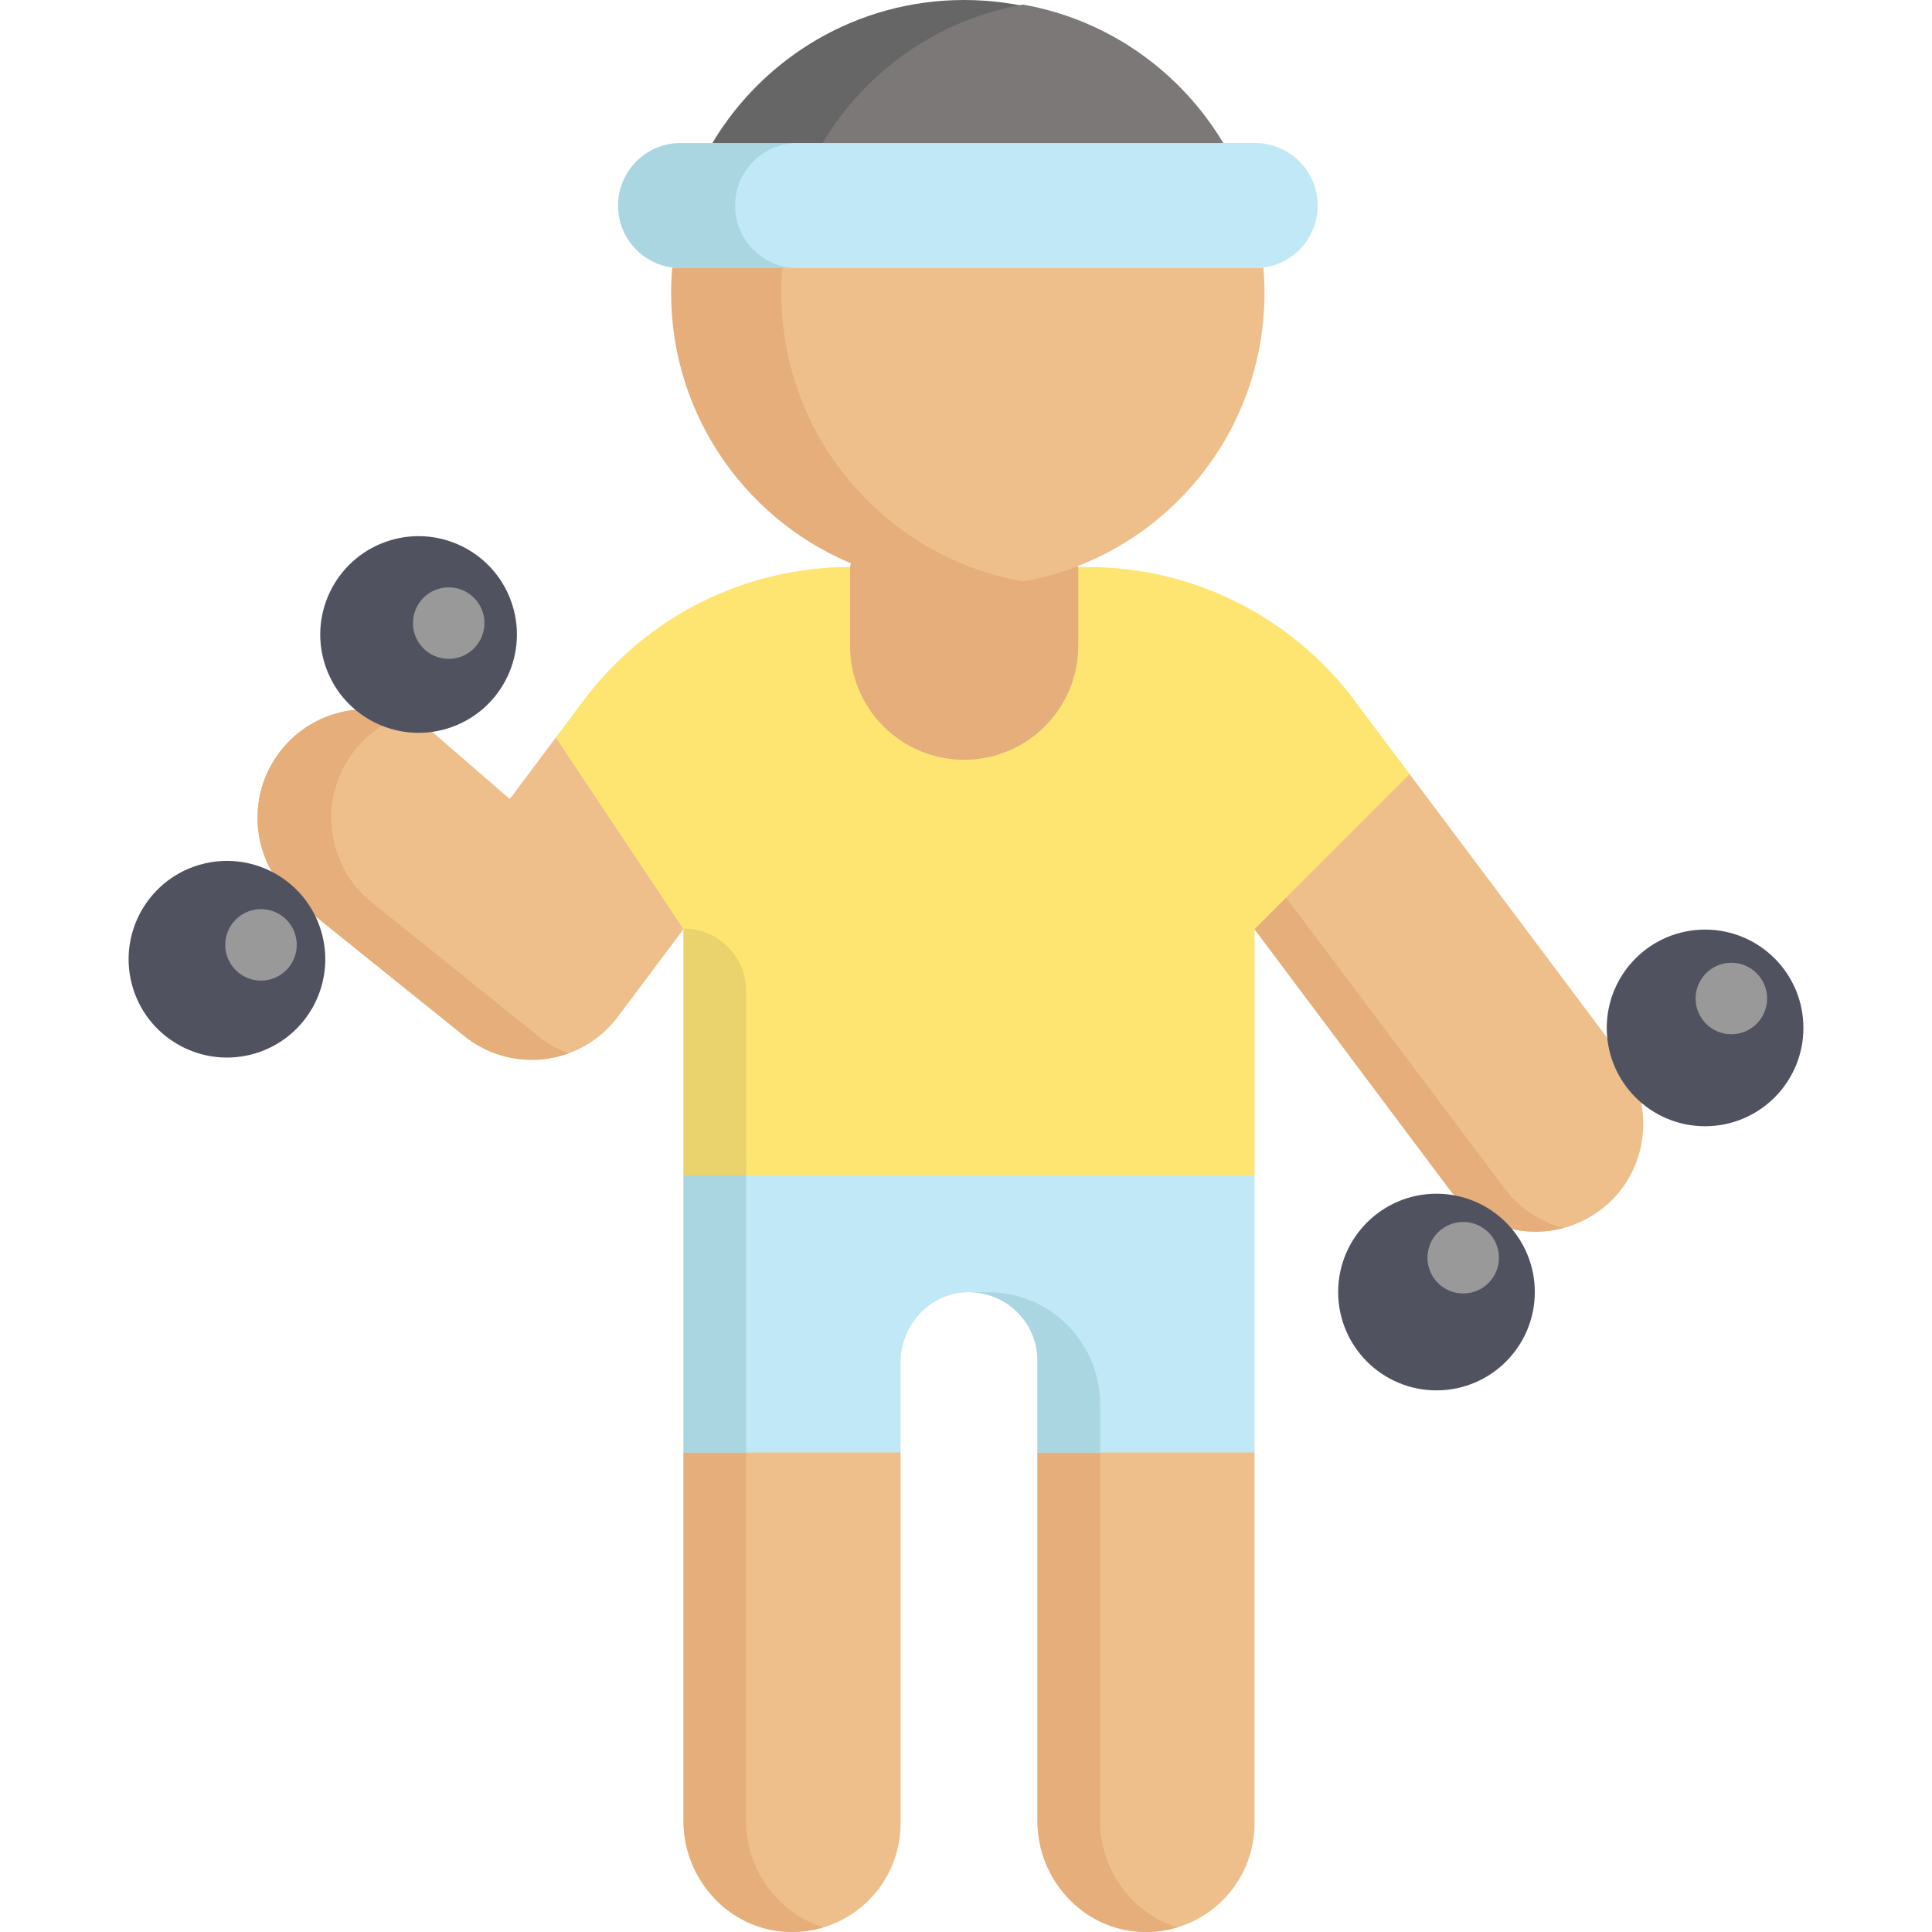 <?xml version="1.0" encoding="iso-8859-1"?>
<!-- Generator: Adobe Illustrator 19.0.0, SVG Export Plug-In . SVG Version: 6.00 Build 0)  -->
<svg version="1.1" id="Layer_1" xmlns="http://www.w3.org/2000/svg" xmlns:xlink="http://www.w3.org/1999/xlink" x="0px" y="0px"
	 viewBox="0 0 512 512" style="enable-background:new 0 0 512 512;" xml:space="preserve">
<g>
	<path style="fill:#EFBF8B;" d="M332.467,384.924v98.304c0,7.947-3.221,15.136-8.421,20.348c-5.318,5.306-12.697,8.551-20.845,8.421
		c-15.788-0.272-28.259-13.609-28.259-29.408v-97.664l26.364-21.216L332.467,384.924z"/>
	<path style="fill:#EFBF8B;" d="M238.664,384.924v98.304c0,16.238-13.443,29.337-29.811,28.745
		c-15.586-0.545-27.715-13.834-27.715-29.432v-97.617l32.523-16.478L238.664,384.924z"/>
</g>
<g>
	<path style="fill:#E5AE7B;" d="M197.72,482.541v-97.617l18.937-18.472l-8.91-7.483l-26.608,25.955v97.617
		c0,15.598,12.128,28.887,27.715,29.432c3.271,0.118,6.423-0.319,9.377-1.209C206.267,507.095,197.72,495.634,197.72,482.541z"/>
	<path style="fill:#E5AE7B;" d="M291.523,482.549v-97.617l18.937-18.472l-8.91-7.483l-26.609,25.953v97.617
		c0,15.598,12.128,28.887,27.715,29.432c3.271,0.118,6.423-0.319,9.377-1.209C300.07,507.104,291.523,495.642,291.523,482.549z"/>
</g>
<path style="fill:#C0E8F6;" d="M332.467,355.587v29.337h-57.525v-24.339c0-5.01-2.037-9.534-5.318-12.815
	c-3.553-3.553-8.587-5.65-14.094-5.271c-9.582,0.651-16.866,8.966-16.866,18.571v23.853h-57.525v-29.337v-44.095l74.817-35.085
	l76.511,35.085V355.587z"/>
<path style="fill:#EFBF8B;" d="M147.301,195.447l32.408,11.133l1.43,39.653l-17.375,23.202c-9.44,12.614-27.336,15.184-39.949,5.732
	l-44.047-35.413c-7.545-5.65-11.524-14.296-11.524-23.048c0-6.005,1.871-12.045,5.744-17.221c9.522-12.72,27.549-15.302,40.269-5.78
	l20.845,18.038L147.301,195.447z"/>
<g>
	<path style="fill:#E5AE7B;" d="M143.357,275.167L99.31,239.754c-7.545-5.65-11.524-14.295-11.524-23.048
		c0-6.005,1.871-12.045,5.744-17.221c3.499-4.675,8.149-7.973,13.259-9.813c-11.594-4.194-25.03-0.57-32.801,9.813
		c-3.873,5.176-5.744,11.216-5.744,17.221c0,8.753,3.98,17.399,11.524,23.048l44.047,35.413c8.002,5.995,18.126,7.147,26.871,3.972
		C148.124,278.204,145.652,276.887,143.357,275.167z"/>
	<path style="fill:#E5AE7B;" d="M285.755,150.263l31.463,54.858c0,16.712-45.001,61.712-61.712,61.712
		c-8.35,0-15.906-3.387-21.39-8.859c-5.472-5.472-44.142-31.978-44.142-40.34l35.283-67.371l7.355-29.748
		c8.551,3.257,13.194,3.948,22.894,3.948s1.149,3.257,9.7,0L285.755,150.263z"/>
</g>
<path style="fill:#EFBF8B;" d="M429.516,279.846c9.345,12.483,7.604,30.391-4.548,40.174c-12.744,10.28-31.362,7.852-41.086-5.14
	l-51.414-68.647l4.37-28.599l36.728-12.499L429.516,279.846z"/>
<path style="fill:#E5AE7B;" d="M414.319,325.433c-11.015,2.937-23.19-0.876-30.439-10.553l-51.414-68.647l2.475-16.167
	l63.743,84.814C402.725,320.269,408.28,323.834,414.319,325.433z"/>
<circle style="fill:#515260;" cx="380.684" cy="342.405" r="26.056"/>
<path style="fill:#FEE572;" d="M181.139,246.233l-33.838-50.786l7.391-9.878c8.326-11.11,19.021-19.933,31.114-25.985
	c12.081-6.052,25.559-9.321,39.452-9.321v20.833c0,8.362,3.387,15.918,8.859,21.39c5.484,5.472,13.04,8.859,21.39,8.859
	c16.712,0,30.249-13.537,30.249-30.249v-20.833h2.594c27.774,0,53.913,13.087,70.565,35.306l14.651,19.566l-41.098,41.098v65.259
	H181.139V246.233z"/>
<path style="fill:#E5AE7B;" d="M332.858,70.909c0.201,2.215,0.296,4.465,0.296,6.739c0,33.186-20.821,61.505-50.111,72.614
	c-8.551,3.257-17.837,5.034-27.537,5.034s-18.986-1.777-27.537-5.034c-29.29-11.109-50.111-39.428-50.111-72.614
	c0-2.274,0.095-4.524,0.296-6.739c0.722,0.107,1.457,0.154,2.215,0.154l62.508-12.136l87.778,12.136
	C331.401,71.063,332.136,71.016,332.858,70.909z"/>
<path style="fill:#666666;" d="M322.222,37.9l-53.289,9.972L188.79,37.9C202.339,15.207,227.14,0,255.506,0
	S308.673,15.207,322.222,37.9z"/>
<g>
	<path style="fill:#515260;" d="M135.848,160.531c4.205,13.763-3.541,28.33-17.304,32.535c-13.751,4.205-28.319-3.541-32.535-17.292
		c-4.205-13.763,3.541-28.33,17.304-32.547C117.064,139.023,131.632,146.769,135.848,160.531z"/>
	<path style="fill:#515260;" d="M85.062,246.588c4.205,13.762-3.541,28.33-17.292,32.535c-13.763,4.205-28.33-3.529-32.547-17.292
		c-4.205-13.763,3.541-28.33,17.304-32.547C66.289,225.08,80.857,232.826,85.062,246.588z"/>
	<circle style="fill:#515260;" cx="451.865" cy="272.408" r="26.056"/>
</g>
<path style="fill:#AAD6E2;" d="M342.381,42.756c2.996,3.008,4.856,7.154,4.856,11.725c0,8.421-6.265,15.361-14.378,16.427
	c-0.722,0.107-1.457,0.154-2.203,0.154H180.369c-0.758,0-1.492-0.047-2.215-0.154c-3.695-0.486-7.012-2.191-9.511-4.702
	c-2.996-2.996-4.856-7.142-4.856-11.725c0-9.155,7.426-16.581,16.581-16.581h8.421h133.432h8.433
	C335.227,37.9,339.372,39.76,342.381,42.756z"/>
<path style="fill:#EFBF8B;" d="M335.109,77.648c0,33.186-20.81,61.505-50.099,72.614c-4.453,1.694-9.108,2.985-13.916,3.837
	c-4.809-0.841-9.463-2.144-13.917-3.837h-0.012c-29.29-11.109-50.111-39.428-50.111-72.614c0-2.274,0.095-4.524,0.296-6.739
	c0.722,0.107,1.469,0.154,2.215,0.154l59.148-15.634l63.897,15.634c0.746,0,1.48-0.047,2.203-0.154
	C335.014,73.124,335.109,75.374,335.109,77.648z"/>
<path style="fill:#7D7878;" d="M324.177,37.9l-55.394,11.192L217.985,37.9c11.335-18.974,30.533-32.713,53.096-36.692
	C293.643,5.188,312.842,18.926,324.177,37.9z"/>
<path style="fill:#C0E8F6;" d="M349.191,54.482c0,8.421-6.265,15.361-14.378,16.427c-0.722,0.107-1.457,0.154-2.203,0.154H211.388
	c-0.746,0-1.492-0.047-2.215-0.154c-3.683-0.486-7-2.191-9.511-4.702c-2.996-2.996-4.856-7.142-4.856-11.725
	c0-9.155,7.426-16.581,16.581-16.581h121.221c4.584,0,8.729,1.859,11.725,4.856C347.331,45.765,349.191,49.91,349.191,54.482z"/>
<g>
	<circle style="fill:#999999;" cx="118.911" cy="165.127" r="9.475"/>
	<circle style="fill:#999999;" cx="69.167" cy="250.402" r="9.475"/>
	<circle style="fill:#999999;" cx="458.829" cy="264.615" r="9.475"/>
	<circle style="fill:#999999;" cx="387.766" cy="333.309" r="9.475"/>
</g>
<polygon style="fill:#AAD6E2;" points="197.72,307.264 197.72,384.924 181.139,384.924 181.139,311.492 "/>
<path style="fill:#EAD26C;" d="M181.139,246.059v65.434h16.581V262.64C197.72,253.483,190.297,246.059,181.139,246.059
	L181.139,246.059z"/>
<path style="fill:#AAD6E2;" d="M261.891,342.452c16.372,0,29.644,13.272,29.644,29.644v12.816l-0.036,0.012h-16.558v-24.339
	c0-5.01-2.037-9.534-5.318-12.815c-3.281-3.281-7.817-5.318-12.827-5.318L261.891,342.452L261.891,342.452z"/>
<g>
</g>
<g>
</g>
<g>
</g>
<g>
</g>
<g>
</g>
<g>
</g>
<g>
</g>
<g>
</g>
<g>
</g>
<g>
</g>
<g>
</g>
<g>
</g>
<g>
</g>
<g>
</g>
<g>
</g>
</svg>
